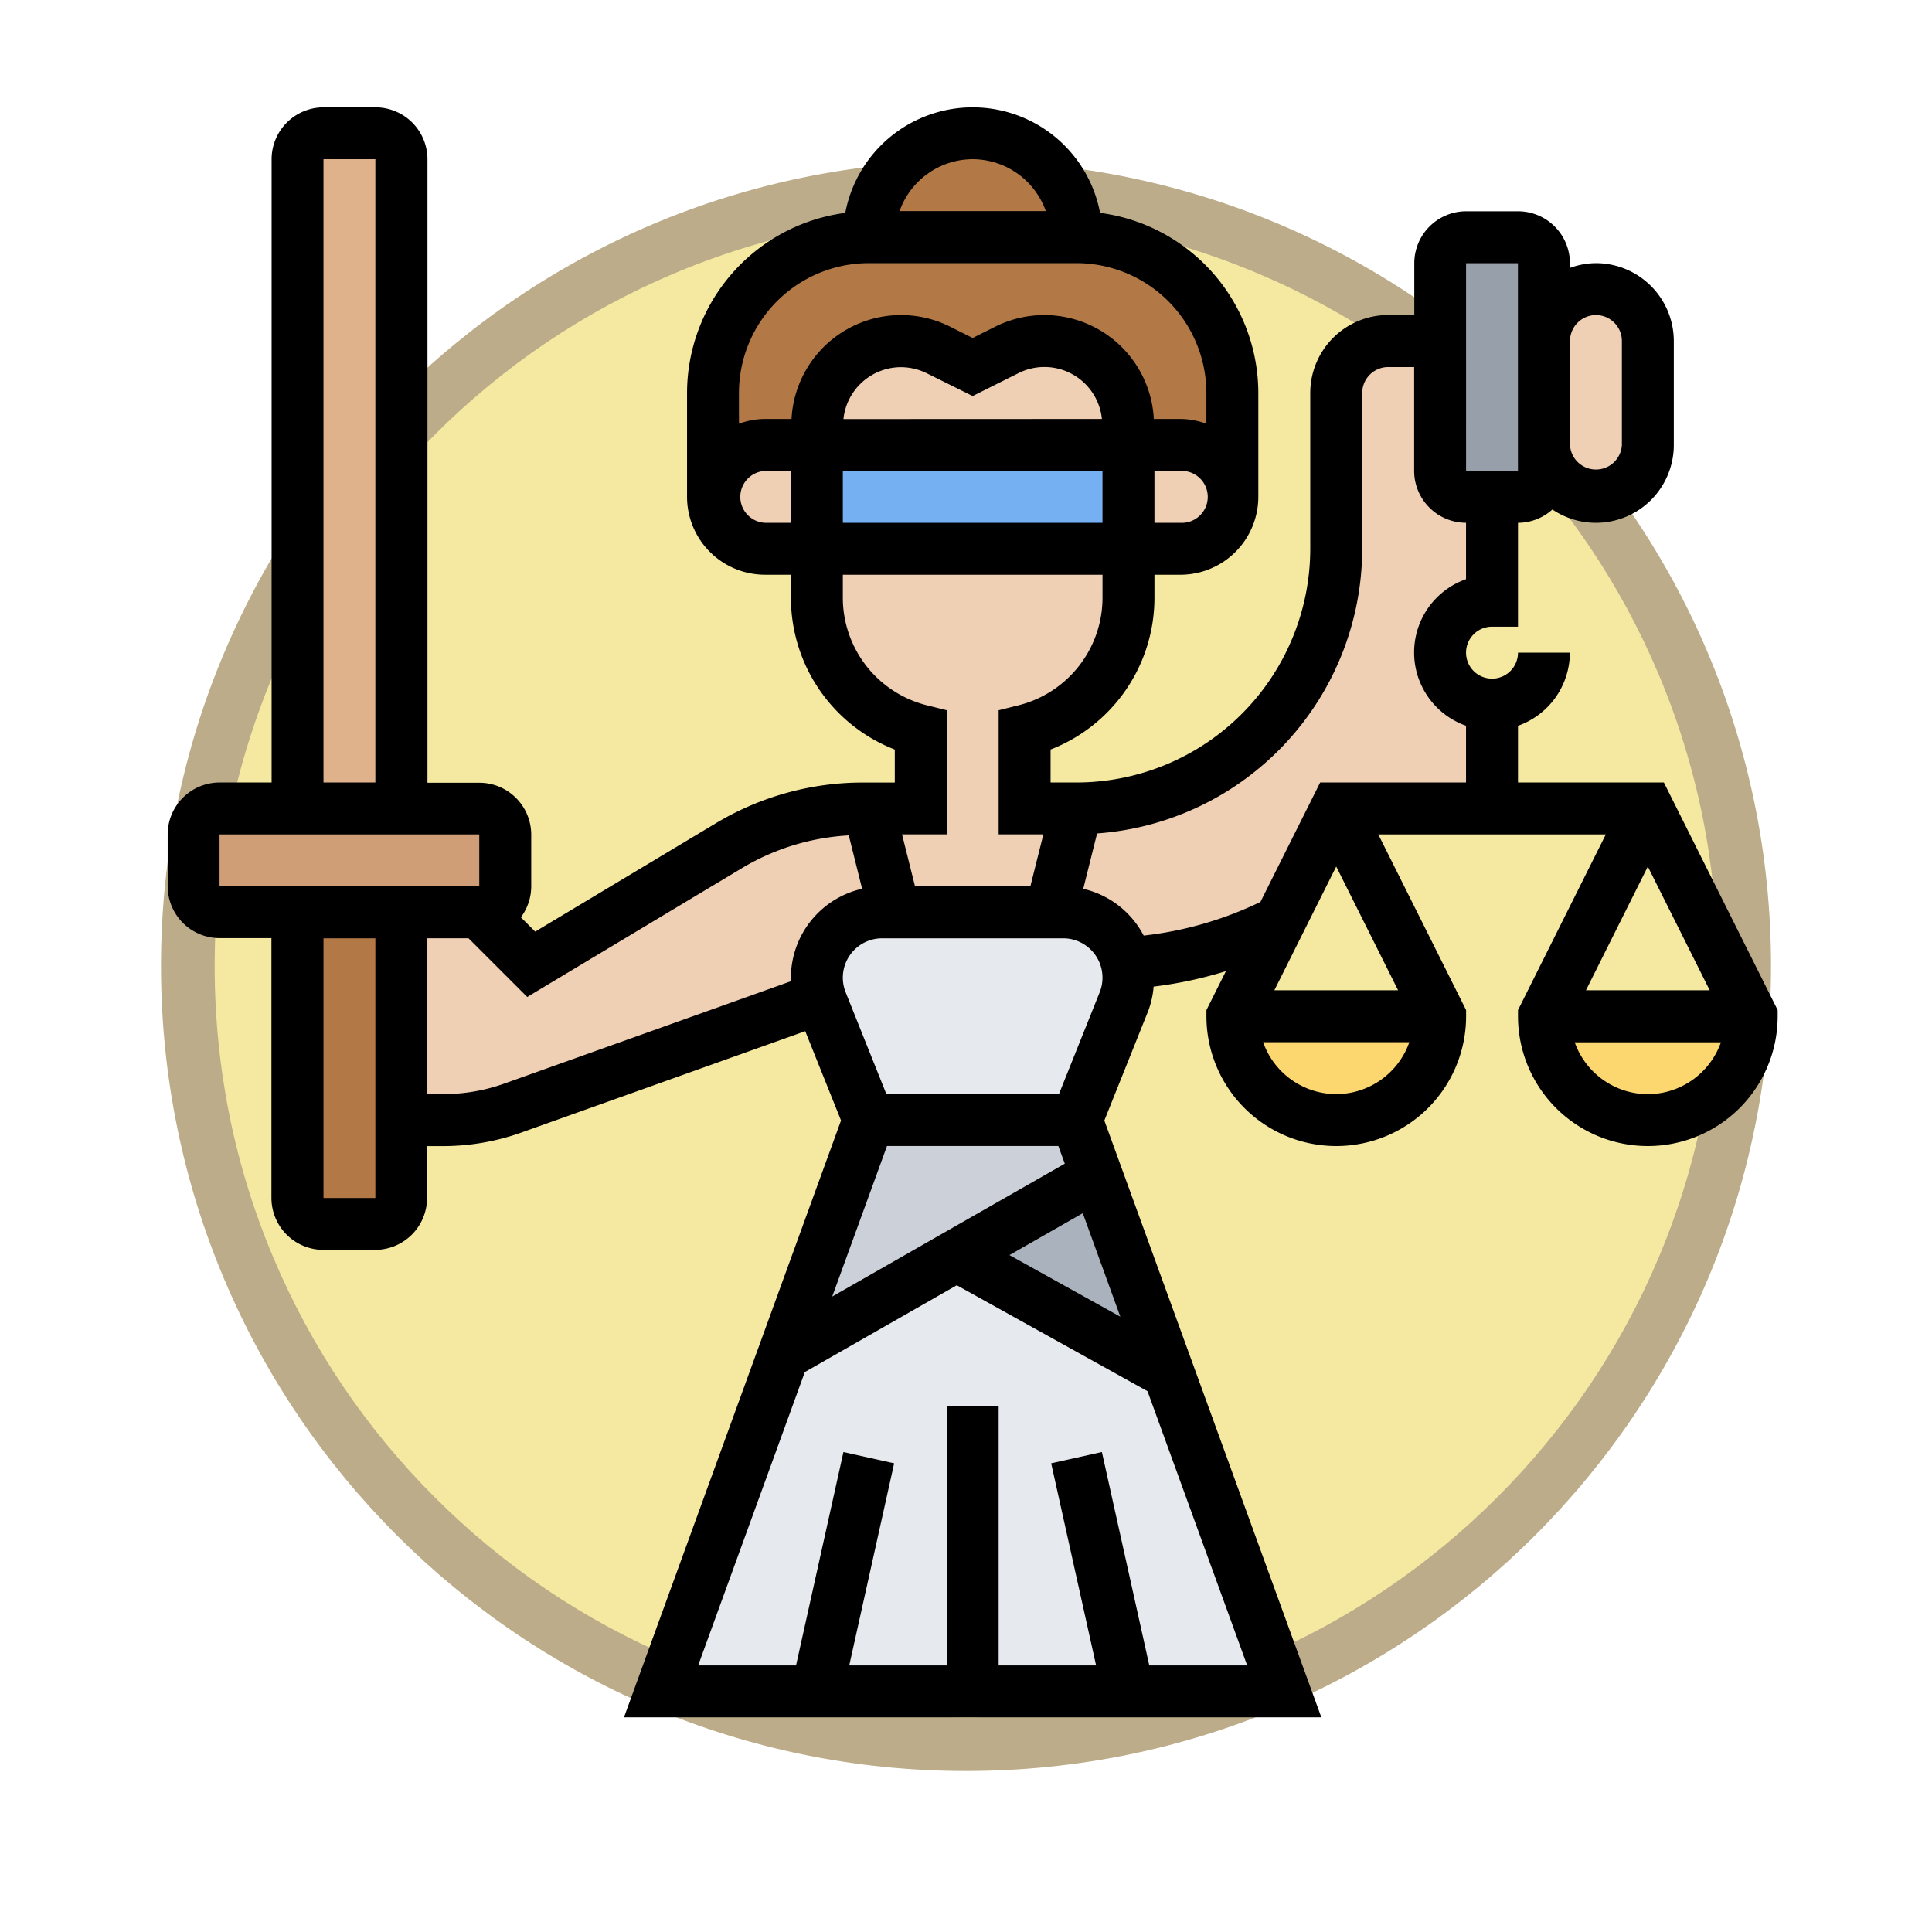 <svg xmlns="http://www.w3.org/2000/svg" xmlns:xlink="http://www.w3.org/1999/xlink" width="108" height="108" viewBox="0 0 108 108">
  <defs>
    <filter id="Trazado_978624" x="0" y="0" width="108" height="108" filterUnits="userSpaceOnUse">
      <feOffset dy="3" input="SourceAlpha"/>
      <feGaussianBlur stdDeviation="3" result="blur"/>
      <feFlood flood-opacity="0.161"/>
      <feComposite operator="in" in2="blur"/>
      <feComposite in="SourceGraphic"/>
    </filter>
  </defs>
  <g id="_5" data-name="5" transform="translate(-187 -1853)">
    <g transform="matrix(1, 0, 0, 1, 187, 1853)" filter="url(#Trazado_978624)">
      <g id="Trazado_978624-2" data-name="Trazado 978624" transform="translate(9 6)" fill="#f5e9a1">
        <path d="M 45 88.5 C 39.127 88.5 33.43 87.35 28.068 85.082 C 22.889 82.891 18.236 79.755 14.241 75.759 C 10.245 71.764 7.109 67.111 4.918 61.932 C 2.65 56.57 1.5 50.873 1.5 45 C 1.5 39.127 2.65 33.43 4.918 28.068 C 7.109 22.889 10.245 18.236 14.241 14.241 C 18.236 10.245 22.889 7.109 28.068 4.918 C 33.43 2.65 39.127 1.5 45 1.5 C 50.873 1.5 56.57 2.65 61.932 4.918 C 67.111 7.109 71.764 10.245 75.759 14.241 C 79.755 18.236 82.891 22.889 85.082 28.068 C 87.35 33.43 88.5 39.127 88.5 45 C 88.5 50.873 87.35 56.57 85.082 61.932 C 82.891 67.111 79.755 71.764 75.759 75.759 C 71.764 79.755 67.111 82.891 61.932 85.082 C 56.57 87.35 50.873 88.5 45 88.5 Z" stroke="none"/>
        <path d="M 45 3 C 39.329 3 33.829 4.11 28.653 6.299 C 23.652 8.415 19.16 11.443 15.302 15.302 C 11.443 19.16 8.415 23.652 6.299 28.653 C 4.11 33.829 3 39.329 3 45 C 3 50.671 4.11 56.171 6.299 61.347 C 8.415 66.348 11.443 70.84 15.302 74.698 C 19.16 78.557 23.652 81.585 28.653 83.701 C 33.829 85.89 39.329 87 45 87 C 50.671 87 56.171 85.89 61.347 83.701 C 66.348 81.585 70.84 78.557 74.698 74.698 C 78.557 70.84 81.585 66.348 83.701 61.347 C 85.89 56.171 87 50.671 87 45 C 87 39.329 85.89 33.829 83.701 28.653 C 81.585 23.652 78.557 19.16 74.698 15.302 C 70.84 11.443 66.348 8.415 61.347 6.299 C 56.171 4.11 50.671 3 45 3 M 45 0 C 69.853 0 90 20.147 90 45 C 90 69.853 69.853 90 45 90 C 20.147 90 0 69.853 0 45 C 0 20.147 20.147 0 45 0 Z" stroke="none" fill="#bcac89"/>
      </g>
    </g>
    <g id="justice-court_5863922_1_" data-name="justice-court_5863922 (1)" transform="translate(196.373 1859)">
      <g id="Grupo_1099741" data-name="Grupo 1099741" transform="translate(1.452 1.452)">
        <g id="Grupo_1099721" data-name="Grupo 1099721" transform="translate(29.032 5.806)">
          <path id="Trazado_875036" data-name="Trazado 875036" d="M50.032,13.71v5.806a2.912,2.912,0,0,0-2.9-2.9h-2.9v-1.1a4.7,4.7,0,0,0-4.7-4.7,4.757,4.757,0,0,0-2.09.494l-1.916.958L33.6,11.3a4.757,4.757,0,0,0-2.09-.494,4.708,4.708,0,0,0-4.7,4.7v1.1H23.9a2.924,2.924,0,0,0-2.9,2.9V13.71A8.717,8.717,0,0,1,29.71,5H41.323A8.717,8.717,0,0,1,50.032,13.71Z" transform="translate(-21 -5)" fill="#b27946"/>
        </g>
        <g id="Grupo_1099722" data-name="Grupo 1099722" transform="translate(37.742 0)">
          <path id="Trazado_875037" data-name="Trazado 875037" d="M38.613,6.806H27a5.806,5.806,0,0,1,11.613,0Z" transform="translate(-27 -1)" fill="#b27946"/>
        </g>
        <g id="Grupo_1099723" data-name="Grupo 1099723" transform="translate(0 37.742)">
          <path id="Trazado_875038" data-name="Trazado 875038" d="M18.419,28.452v2.9a1.456,1.456,0,0,1-1.452,1.452H2.452A1.456,1.456,0,0,1,1,31.355v-2.9A1.456,1.456,0,0,1,2.452,27H16.968A1.456,1.456,0,0,1,18.419,28.452Z" transform="translate(-1 -27)" fill="#cf9e76"/>
        </g>
        <g id="Grupo_1099724" data-name="Grupo 1099724" transform="translate(5.806)">
          <path id="Trazado_875039" data-name="Trazado 875039" d="M10.806,2.452v36.29H5V2.452A1.456,1.456,0,0,1,6.452,1h2.9A1.456,1.456,0,0,1,10.806,2.452Z" transform="translate(-5 -1)" fill="#dfb28b"/>
        </g>
        <g id="Grupo_1099725" data-name="Grupo 1099725" transform="translate(5.806 43.548)">
          <path id="Trazado_875040" data-name="Trazado 875040" d="M10.806,42.613v4.355a1.456,1.456,0,0,1-1.452,1.452h-2.9A1.456,1.456,0,0,1,5,46.968V31h5.806Z" transform="translate(-5 -31)" fill="#b27946"/>
        </g>
        <g id="Grupo_1099726" data-name="Grupo 1099726" transform="translate(42.648 58.253)">
          <path id="Trazado_875041" data-name="Trazado 875041" d="M38.2,41.13l4.021,11.061L30.38,45.6Z" transform="translate(-30.38 -41.13)" fill="#aab2bd"/>
        </g>
        <g id="Grupo_1099727" data-name="Grupo 1099727" transform="translate(32.981 55.161)">
          <path id="Trazado_875042" data-name="Trazado 875042" d="M40.094,39l1.118,3.092-7.824,4.471L23.72,52.094,28.481,39Z" transform="translate(-23.72 -39)" fill="#ccd1d9"/>
        </g>
        <g id="Grupo_1099728" data-name="Grupo 1099728" transform="translate(26.129 62.724)">
          <path id="Trazado_875043" data-name="Trazado 875043" d="M45.129,68.583H19l6.852-18.842,9.668-5.531L47.365,50.8l6.474,17.782Z" transform="translate(-19 -44.21)" fill="#e6e9ed"/>
        </g>
        <g id="Grupo_1099729" data-name="Grupo 1099729" transform="translate(34.839 43.548)">
          <path id="Trazado_875044" data-name="Trazado 875044" d="M42.332,33.86a3.649,3.649,0,0,1-.174,2.148l-2.642,6.6H27.9l-2.642-6.6a1.138,1.138,0,0,1-.073-.2A3.394,3.394,0,0,1,25,34.658,3.661,3.661,0,0,1,28.658,31h10.1a3.618,3.618,0,0,1,2.584,1.074A3.576,3.576,0,0,1,42.332,33.86Z" transform="translate(-25 -31)" fill="#e6e9ed"/>
        </g>
        <g id="Grupo_1099730" data-name="Grupo 1099730" transform="translate(75.484 49.355)">
          <path id="Trazado_875045" data-name="Trazado 875045" d="M53,35H64.613A5.806,5.806,0,1,1,53,35Z" transform="translate(-53 -35)" fill="#fcd770"/>
        </g>
        <g id="Grupo_1099731" data-name="Grupo 1099731" transform="translate(58.065 49.355)">
          <path id="Trazado_875046" data-name="Trazado 875046" d="M41,35H52.613A5.806,5.806,0,1,1,41,35Z" transform="translate(-41 -35)" fill="#fcd770"/>
        </g>
        <g id="Grupo_1099732" data-name="Grupo 1099732" transform="translate(69.677 5.806)">
          <path id="Trazado_875047" data-name="Trazado 875047" d="M54.806,16.613v1.452a1.456,1.456,0,0,1-1.452,1.452h-2.9A1.456,1.456,0,0,1,49,18.065V6.452A1.456,1.456,0,0,1,50.452,5h2.9a1.456,1.456,0,0,1,1.452,1.452V16.613Z" transform="translate(-49 -5)" fill="#969faa"/>
        </g>
        <g id="Grupo_1099733" data-name="Grupo 1099733" transform="translate(75.484 8.71)">
          <path id="Trazado_875048" data-name="Trazado 875048" d="M58.806,9.9V15.71a2.912,2.912,0,0,1-2.9,2.9,2.924,2.924,0,0,1-2.9-2.9V9.9A2.912,2.912,0,0,1,55.9,7a2.924,2.924,0,0,1,2.9,2.9Z" transform="translate(-53 -7)" fill="#f0d0b4"/>
        </g>
        <g id="Grupo_1099734" data-name="Grupo 1099734" transform="translate(47.903 11.613)">
          <path id="Trazado_875049" data-name="Trazado 875049" d="M58.677,29.323v5.806h-8.71L46.8,41.458A21.407,21.407,0,0,1,38.268,43.8a3.576,3.576,0,0,0-.987-1.785A3.618,3.618,0,0,0,34.7,40.935H34l1.452-5.806A14.521,14.521,0,0,0,49.968,20.613V11.9a2.912,2.912,0,0,1,2.9-2.9h2.9v7.258a1.456,1.456,0,0,0,1.452,1.452h1.452v5.806a2.9,2.9,0,0,0,0,5.806Z" transform="translate(-34 -9)" fill="#f0d0b4"/>
        </g>
        <g id="Grupo_1099735" data-name="Grupo 1099735" transform="translate(11.613 37.742)">
          <path id="Trazado_875050" data-name="Trazado 875050" d="M35.129,27l1.452,5.806h-.7a3.661,3.661,0,0,0-3.658,3.658,3.394,3.394,0,0,0,.189,1.147L15.242,43.737a11.515,11.515,0,0,1-3.9.682H9V32.806h4.355l2.9,2.9,11.061-6.634A14.477,14.477,0,0,1,34.8,27Z" transform="translate(-9 -27)" fill="#f0d0b4"/>
        </g>
        <g id="Grupo_1099736" data-name="Grupo 1099736" transform="translate(52.258 17.419)">
          <path id="Trazado_875051" data-name="Trazado 875051" d="M39.9,13a2.912,2.912,0,0,1,2.9,2.9,2.924,2.924,0,0,1-2.9,2.9H37V13Z" transform="translate(-37 -13)" fill="#f0d0b4"/>
        </g>
        <g id="Grupo_1099737" data-name="Grupo 1099737" transform="translate(34.839 23.226)">
          <path id="Trazado_875052" data-name="Trazado 875052" d="M42.419,17v2.729a7.661,7.661,0,0,1-5.806,7.432v4.355h2.9l-1.452,5.806h-8.71L27.9,31.516h2.9V27.161A7.669,7.669,0,0,1,25,19.729V17Z" transform="translate(-25 -17)" fill="#f0d0b4"/>
        </g>
        <g id="Grupo_1099738" data-name="Grupo 1099738" transform="translate(29.032 17.419)">
          <path id="Trazado_875053" data-name="Trazado 875053" d="M26.806,13v5.806H23.9A2.912,2.912,0,0,1,21,15.9,2.924,2.924,0,0,1,23.9,13Z" transform="translate(-21 -13)" fill="#f0d0b4"/>
        </g>
        <g id="Grupo_1099739" data-name="Grupo 1099739" transform="translate(34.839 11.613)">
          <path id="Trazado_875054" data-name="Trazado 875054" d="M33.71,10.452l1.916-.958A4.757,4.757,0,0,1,37.716,9a4.7,4.7,0,0,1,4.7,4.7v1.1H25V13.7A4.708,4.708,0,0,1,29.7,9a4.757,4.757,0,0,1,2.09.494Z" transform="translate(-25 -9)" fill="#f0d0b4"/>
        </g>
        <g id="Grupo_1099740" data-name="Grupo 1099740" transform="translate(34.839 17.419)">
          <path id="Trazado_875055" data-name="Trazado 875055" d="M25,13H42.419v5.806H25Z" transform="translate(-25 -13)" fill="#75b1f2"/>
        </g>
      </g>
      <path id="Trazado_875056" data-name="Trazado 875056" d="M83.639,37.742H75.484v-3.17a4.349,4.349,0,0,0,2.9-4.088h-2.9a1.452,1.452,0,1,1-1.452-1.452h1.452V23.226a2.878,2.878,0,0,0,1.922-.745,4.353,4.353,0,0,0,6.788-3.61V13.065A4.36,4.36,0,0,0,79.839,8.71a4.306,4.306,0,0,0-1.452.267V8.71a2.906,2.906,0,0,0-2.9-2.9h-2.9a2.906,2.906,0,0,0-2.9,2.9v2.9H68.226a4.36,4.36,0,0,0-4.355,4.355v8.71A13.08,13.08,0,0,1,50.806,37.742H49.355V35.9a9.1,9.1,0,0,0,5.806-8.5V26.129h1.452a4.36,4.36,0,0,0,4.355-4.355V15.968A10.171,10.171,0,0,0,52.122,5.9a7.248,7.248,0,0,0-14.243,0,10.171,10.171,0,0,0-8.846,10.067v5.806a4.36,4.36,0,0,0,4.355,4.355h1.452V27.4a9.105,9.105,0,0,0,5.806,8.5v1.844H38.86a15.963,15.963,0,0,0-8.215,2.276l-10.1,6.058-.8-.8a2.89,2.89,0,0,0,.578-1.723v-2.9a2.906,2.906,0,0,0-2.9-2.9h-2.9V2.9a2.906,2.906,0,0,0-2.9-2.9H8.71a2.906,2.906,0,0,0-2.9,2.9V37.742H2.9a2.906,2.906,0,0,0-2.9,2.9v2.9a2.906,2.906,0,0,0,2.9,2.9h2.9V60.968a2.906,2.906,0,0,0,2.9,2.9h2.9a2.906,2.906,0,0,0,2.9-2.9v-2.9h.891A13.042,13.042,0,0,0,19.8,57.3l15.841-5.657,2,4.992L25.508,90H64.491L52.36,56.638,54.8,50.544a5.02,5.02,0,0,0,.316-1.392,22.924,22.924,0,0,0,4.04-.865l-1.089,2.177v.343a7.258,7.258,0,0,0,14.516,0v-.343l-4.909-9.819H80.393l-4.909,9.819v.343a7.258,7.258,0,0,0,14.516,0v-.343Zm-3.8-26.129a1.453,1.453,0,0,1,1.452,1.452v5.806a1.452,1.452,0,0,1-2.9,0V13.065A1.453,1.453,0,0,1,79.839,11.613Zm-7.258-2.9h2.9V18.871s0,.009,0,.012v1.44h-2.9ZM52.1,49.468l-2.278,5.693H40.176L37.9,49.471a2.2,2.2,0,0,1,2.044-3.019H50.059A2.2,2.2,0,0,1,52.1,49.468Zm4.512-26.242H55.161v-2.9h1.452a1.452,1.452,0,1,1,0,2.9Zm-4.355-2.9v2.9H37.742v-2.9Zm-14.481-2.9a3.239,3.239,0,0,1,3.211-2.9,3.273,3.273,0,0,1,1.452.343L45,16.139l2.561-1.28a3.231,3.231,0,0,1,4.663,2.561ZM45,2.9a4.349,4.349,0,0,1,4.088,2.9H40.914A4.346,4.346,0,0,1,45,2.9ZM39.194,8.71H50.806a7.266,7.266,0,0,1,7.258,7.258v1.719a4.306,4.306,0,0,0-1.452-.267H55.126a6.129,6.129,0,0,0-8.865-5.158L45,12.893l-1.261-.631a6.129,6.129,0,0,0-8.865,5.158H33.387a4.306,4.306,0,0,0-1.452.267V15.968A7.266,7.266,0,0,1,39.194,8.71ZM33.387,23.226a1.452,1.452,0,0,1,0-2.9h1.452v2.9ZM37.742,27.4V26.129H52.258V27.4a6.205,6.205,0,0,1-4.706,6.029l-1.1.274v6.94h2.5l-.726,2.9H41.777l-.726-2.9h2.5v-6.94l-1.1-.274A6.205,6.205,0,0,1,37.742,27.4ZM8.71,2.9h2.9V37.742H8.71ZM2.9,40.645H17.419v2.9H2.9ZM8.71,60.968V46.452h2.9V60.968ZM34.839,48.652c0,.065.016.128.019.193L18.825,54.57a10.144,10.144,0,0,1-3.417.591h-.891v-8.71h2.3L20.1,49.731l12.041-7.225A13.036,13.036,0,0,1,38.074,40.7l.746,2.983A5.11,5.11,0,0,0,34.839,48.652Zm5.371,9.412H49.79l.359.986-13,7.428Zm10.945,3.754,2.1,5.788-6.2-3.446ZM54.874,87.1,52.223,75.169l-2.835.63L51.9,87.1H46.452V72.581h-2.9V87.1H38.1l2.511-11.3-2.835-.63L35.126,87.1H29.654l5.963-16.4,8.495-4.854,10.662,5.924L60.346,87.1ZM65.323,55.161a4.347,4.347,0,0,1-4.086-2.9h8.173A4.347,4.347,0,0,1,65.323,55.161Zm3.458-5.806H61.865l3.458-6.915ZM64.425,37.742l-3.339,6.677A20.1,20.1,0,0,1,54.559,46.3a5.1,5.1,0,0,0-3.378-2.614l.774-3.095a15.976,15.976,0,0,0,14.82-15.91v-8.71a1.453,1.453,0,0,1,1.452-1.452h1.452v5.806a2.906,2.906,0,0,0,2.9,2.9v3.151a4.343,4.343,0,0,0,0,8.194v3.17Zm18.316,4.7L86.2,49.355H79.284Zm0,12.722a4.347,4.347,0,0,1-4.086-2.9h8.173a4.347,4.347,0,0,1-4.086,2.9Z"/>
    </g>
  </g>
</svg>
